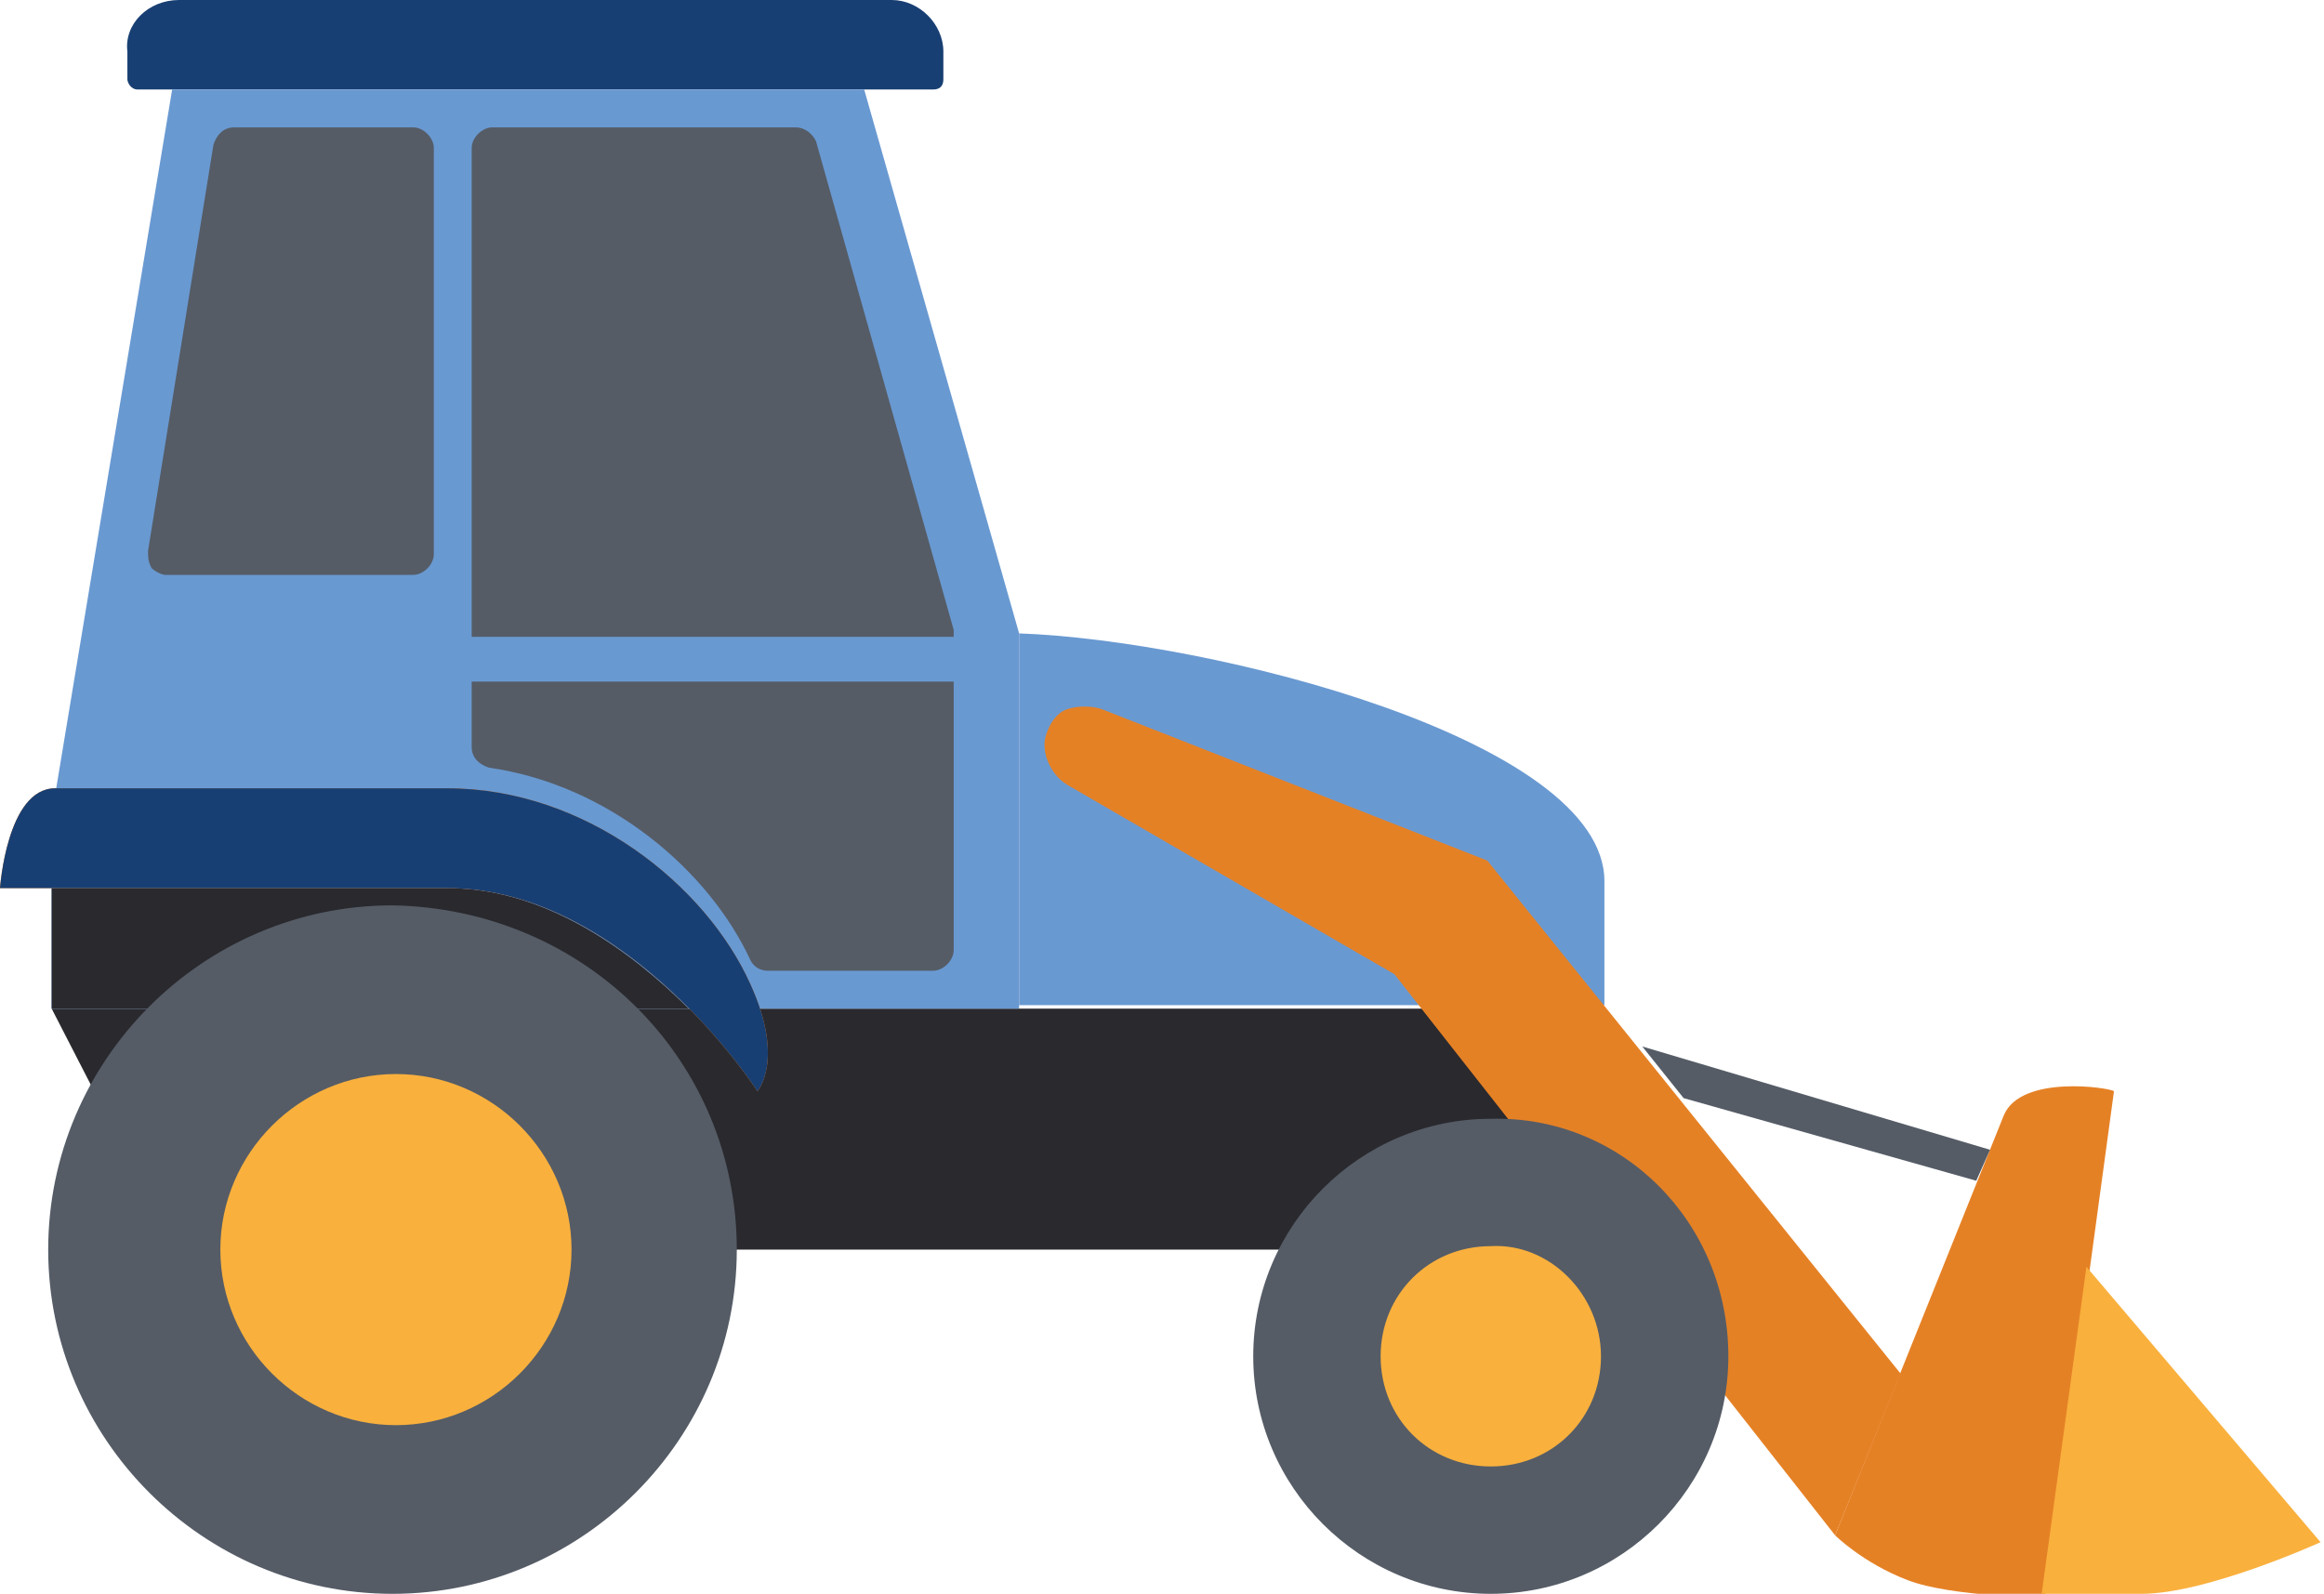 <?xml version="1.0" encoding="utf-8"?>
<!-- Generator: Adobe Illustrator 26.0.0, SVG Export Plug-In . SVG Version: 6.00 Build 0)  -->
<svg version="1.1" id="Capa_1" xmlns="http://www.w3.org/2000/svg" xmlns:xlink="http://www.w3.org/1999/xlink" x="0px" y="0px"
	 viewBox="0 0 67.5 46.3" style="enable-background:new 0 0 67.5 46.3;" xml:space="preserve">
<style type="text/css">
	.st0{fill:#183F73;}
	.st1{fill:#29292E;}
	.st2{fill:#6999D1;}
	.st3{fill:#555C66;}
	.st4{fill:#E58125;}
	.st5{fill:#F9B03D;}
</style>
<g>
	<path class="st0" d="M27.1,2.6H4c-0.2,0-0.3-0.2-0.3-0.3V1.5C3.6,0.7,4.3,0,5.2,0h20.7c0.8,0,1.5,0.7,1.5,1.5v0.8
		C27.4,2.5,27.3,2.6,27.1,2.6z"/>
	<polygon class="st1" points="44.1,29.3 1.5,29.3 5.1,36.3 44.1,36.3 	"/>
	<polygon class="st2" points="25.1,2.6 5,2.6 1.5,23.7 1.5,29.3 29.6,29.3 29.6,18.4 	"/>
	<path class="st1" d="M1.5,25.8v3.5H20c-1.6-1.6-4.1-3.5-7-3.5C11.4,25.8,4.5,25.8,1.5,25.8z"/>
	<path class="st2" d="M29.6,18.4v10.8h17v-3.6C46.6,21.5,35.2,18.6,29.6,18.4z"/>
	<path class="st3" d="M21.4,36.3c0,5.5-4.5,10-10,10c-5.5,0-10-4.5-10-10c0-5.5,4.5-10,10-10C17,26.4,21.4,30.8,21.4,36.3z"/>
	<path class="st4" d="M58.2,32.4l-4.9,12.2c0,0,0.8,0.8,2.1,1.3c1.3,0.5,4,0.5,4,0.5l2-14.7C61.3,31.6,58.7,31.2,58.2,32.4z"/>
	<path class="st5" d="M60.6,36.8l-1.3,9.5c0,0,1.9,0,2.9,0c1.9,0,5.2-1.5,5.2-1.5L60.6,36.8z"/>
	<path class="st4" d="M53.3,44.6L40.5,28.3L31,22.8c-0.5-0.3-0.8-1-0.6-1.5c0.1-0.3,0.3-0.6,0.6-0.7c0.3-0.1,0.7-0.1,1,0l11.2,4.4
		l12,14.9L53.3,44.6z"/>
	<polygon class="st3" points="47.7,30.4 57.8,33.4 57.4,34.3 48.9,31.9 	"/>
	<path class="st5" d="M16.6,36.3c0,2.8-2.3,5.1-5.1,5.1c-2.8,0-5.1-2.3-5.1-5.1c0-2.8,2.3-5.1,5.1-5.1
		C14.3,31.2,16.6,33.5,16.6,36.3z"/>
	<path class="st3" d="M50.2,39.4c0,3.8-3.1,6.9-6.9,6.9c-3.8,0-6.9-3.1-6.9-6.9c0-3.8,3.1-6.9,6.9-6.9
		C47.1,32.4,50.2,35.5,50.2,39.4z"/>
	<path class="st5" d="M46.5,39.4c0,1.8-1.4,3.2-3.2,3.2c-1.8,0-3.2-1.4-3.2-3.2c0-1.8,1.4-3.2,3.2-3.2C45,36.1,46.5,37.6,46.5,39.4z
		"/>
	<path class="st4" d="M22,31.7c0,0-3.8-5.9-9-5.9c-2.1,0-13,0-13,0s0.2-2.9,1.6-2.9s9.8,0,11.4,0c4,0,7.5,2.8,8.8,5.7
		C22.8,30.8,22,31.7,22,31.7z"/>
	<path class="st0" d="M22,31.7c0,0-3.8-5.9-9-5.9c-2.1,0-13,0-13,0s0.2-2.9,1.6-2.9s9.8,0,11.4,0c4,0,7.5,2.8,8.8,5.7
		C22.8,30.8,22,31.7,22,31.7z"/>
	<path class="st3" d="M23.7,4.1c-0.1-0.2-0.3-0.4-0.6-0.4h-8.8c-0.3,0-0.6,0.3-0.6,0.6v17.4c0,0.3,0.2,0.5,0.5,0.6
		c3.5,0.5,6.4,3,7.6,5.6c0,0,0,0,0,0c0.1,0.2,0.3,0.3,0.5,0.3h4.8c0.3,0,0.6-0.3,0.6-0.6v-9.3L23.7,4.1z"/>
	<path class="st3" d="M12,16.7c0.3,0,0.6-0.3,0.6-0.6V4.3c0-0.3-0.3-0.6-0.6-0.6H6.8c-0.3,0-0.5,0.2-0.6,0.5L4.3,16
		c0,0.2,0,0.3,0.1,0.5c0.1,0.1,0.3,0.2,0.4,0.2H12z"/>
	<rect x="12.4" y="18.5" class="st2" width="17.1" height="1.3"/>
</g>
</svg>

